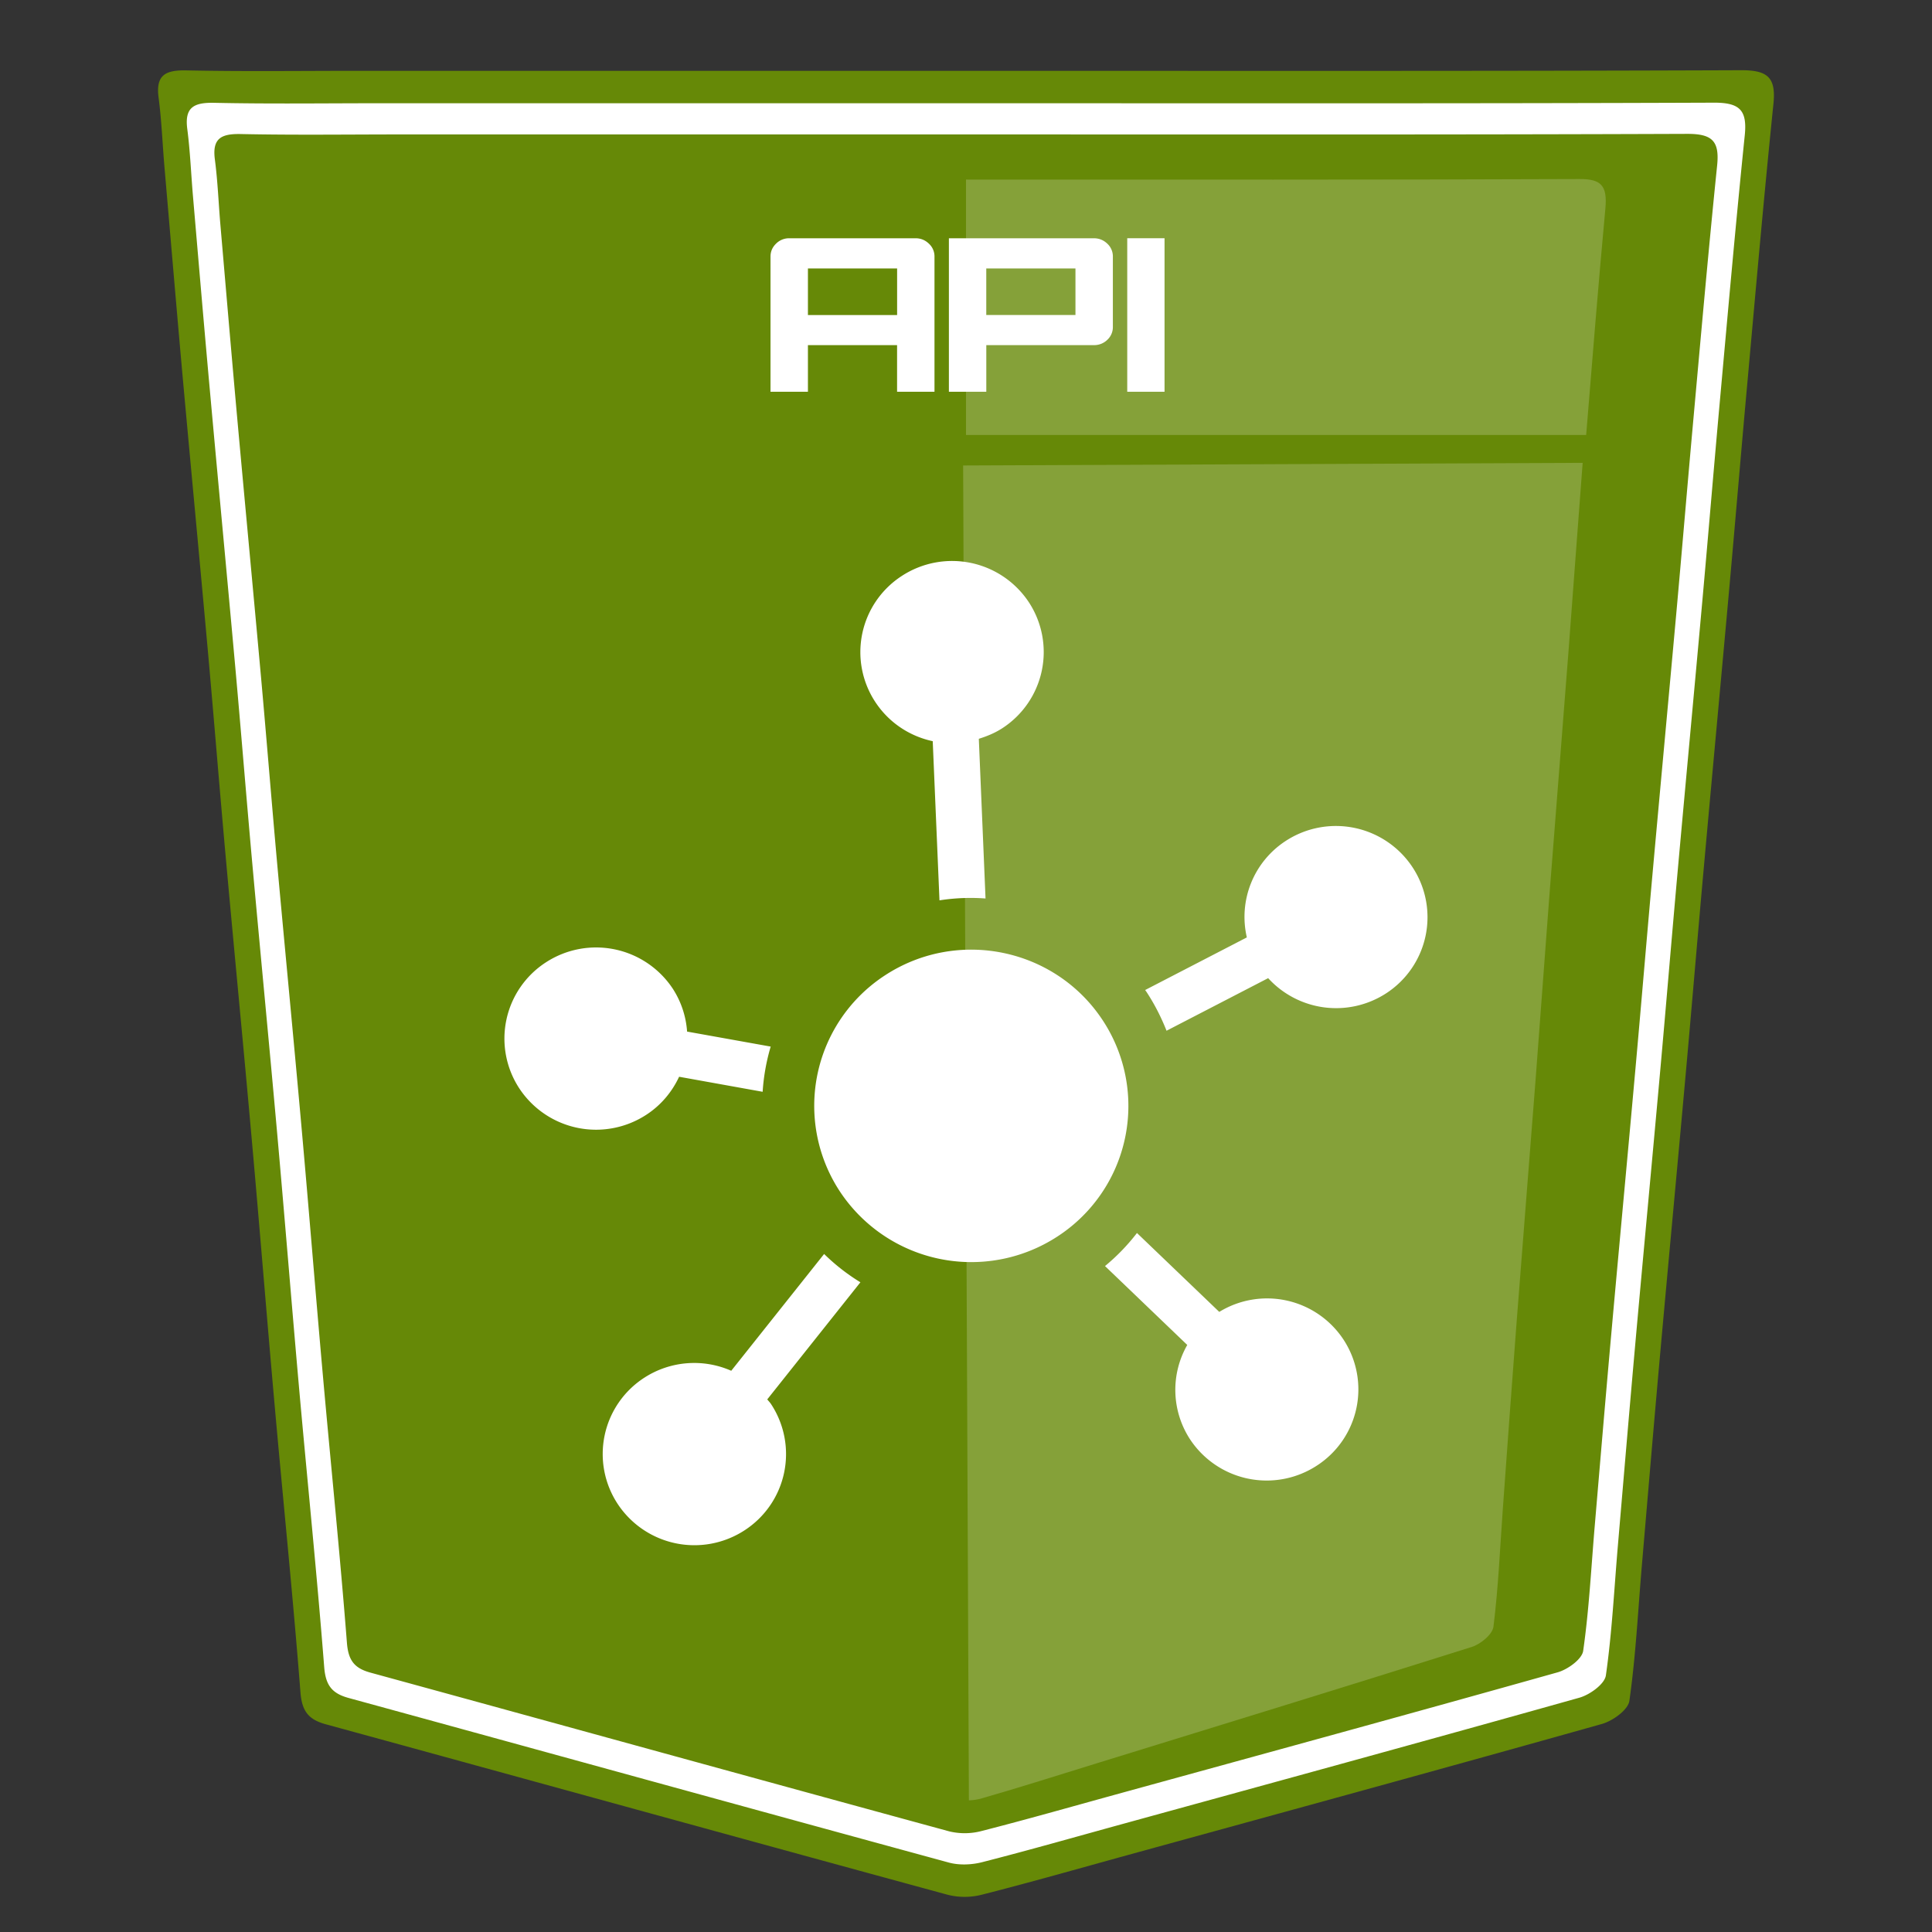 <svg xmlns="http://www.w3.org/2000/svg" width="55" height="55"><rect width="100%" height="100%" fill="#333333" stroke="none"/><path fill-rule="evenodd" clip-rule="evenodd" fill="#668907" d="M27.551 2.016c7.337 0 14.675.011 22.013-.017.764-.003.998.21.922.958-.27 2.633-.501 5.27-.739 7.906-.177 1.946-.339 3.894-.514 5.84-.239 2.662-.489 5.323-.728 7.985-.178 1.971-.341 3.944-.519 5.916-.239 2.662-.49 5.323-.729 7.985-.179 1.997-.347 3.995-.518 5.994-.109 1.28-.173 2.566-.354 3.837-.037.257-.474.571-.783.658-4.501 1.266-9.012 2.498-13.521 3.738-1.37.377-2.737.768-4.114 1.118a1.987 1.987 0 0 1-.978.009c-5.908-1.609-11.811-3.241-17.717-4.857-.496-.136-.678-.378-.719-.914-.212-2.716-.491-5.426-.732-8.14-.226-2.534-.428-5.072-.655-7.606-.237-2.663-.496-5.323-.736-7.984-.176-1.946-.332-3.894-.506-5.84-.242-2.687-.498-5.374-.741-8.061-.171-1.921-.334-3.842-.499-5.763-.058-.666-.082-1.336-.169-1.997-.085-.643.191-.789.789-.777 1.633.034 3.267.012 4.901.012h17.346z"/><path opacity=".2" fill-rule="evenodd" clip-rule="evenodd" fill="#FFF" d="M45.155 12.383c.175-2.15.348-4.301.547-6.448.061-.654-.125-.84-.729-.838-5.811.024-11.622.015-17.432.015H27.5v7.271h17.655zm-17.737.868l.164 38.002c.127-.005.255-.024.372-.059 1.089-.312 2.17-.658 3.254-.992 3.565-1.101 7.132-2.194 10.691-3.317.245-.077.59-.354.617-.579.139-1.111.186-2.237.267-3.358.127-1.749.253-3.498.387-5.247.179-2.33.367-4.66.547-6.99.133-1.726.255-3.452.388-5.178.18-2.33.367-4.66.547-6.99.131-1.704.252-3.408.384-5.112l.02-.255-17.638.075z"/><path fill-rule="evenodd" clip-rule="evenodd" fill="#FFF" d="M48.781 2.923c-7.077.027-14.154.016-21.232.016h-16.73c-1.576 0-3.152.022-4.727-.012-.576-.011-.842.13-.76.749.083.639.107 1.285.163 1.927.159 1.853.316 3.706.484 5.558.234 2.592.48 5.183.714 7.775.169 1.876.319 3.755.488 5.631.232 2.568.481 5.133.71 7.701.218 2.444.414 4.892.631 7.336.234 2.617.502 5.231.707 7.851.04.517.216.751.693.882 5.697 1.56 11.39 3.133 17.088 4.686.293.08.646.066.943-.009 1.328-.339 2.646-.716 3.968-1.079 4.349-1.196 8.699-2.385 13.041-3.605.298-.084.719-.388.754-.635.175-1.225.236-2.466.342-3.7.165-1.928.327-3.855.499-5.782.23-2.567.472-5.134.703-7.701.171-1.901.328-3.804.499-5.705.231-2.567.472-5.134.703-7.701.169-1.877.324-3.755.494-5.633.23-2.542.454-5.085.714-7.625.073-.722-.152-.928-.889-.925zm.103 1.78c-.251 2.45-.466 4.903-.688 7.355-.164 1.811-.314 3.623-.478 5.433-.224 2.476-.455 4.952-.678 7.428-.165 1.834-.317 3.669-.482 5.503-.222 2.477-.455 4.952-.677 7.429-.167 1.858-.323 3.717-.481 5.576-.102 1.191-.161 2.388-.33 3.569-.034.238-.44.531-.728.612-4.188 1.178-8.384 2.324-12.578 3.478-1.275.351-2.547.714-3.828 1.041a1.881 1.881 0 0 1-.91.009c-5.496-1.498-10.987-3.016-16.481-4.52-.461-.126-.63-.352-.669-.851-.197-2.526-.456-5.048-.681-7.572-.21-2.357-.398-4.718-.609-7.076-.221-2.477-.461-4.951-.686-7.428-.164-1.811-.308-3.622-.471-5.432-.226-2.5-.463-5-.689-7.5-.16-1.786-.312-3.573-.466-5.36-.053-.62-.076-1.243-.157-1.858-.079-.598.178-.734.735-.723 1.519.032 3.039.011 4.559.011h16.137c6.827 0 13.653.01 20.479-.016.71-.002.927.197.857.892z"/><path d="M22.471 6.783h3.595c.146 0 .272.052.378.154a.49.49 0 0 1 .159.365v3.851h-1.065V9.825H23v1.328h-1.065V7.302c0-.141.052-.263.157-.365a.52.52 0 0 1 .379-.154zm3.068 2.185V7.643H23v1.325h2.539zm5.603-2.185c.147 0 .274.052.381.154a.492.492 0 0 1 .158.365v2.004a.491.491 0 0 1-.158.368.532.532 0 0 1-.381.151h-3.064v1.328h-1.065v-4.37h4.129zm-3.065.86v1.325h2.539V7.643h-2.539zm4.013 3.509v-4.37h1.062v4.37H32.09zM21.94 29.794l-2.38-.427a2.573 2.573 0 0 0-.406-1.219 2.618 2.618 0 0 0-3.61-.754 2.585 2.585 0 0 0-.76 3.591 2.617 2.617 0 0 0 3.612.752c.425-.275.738-.658.937-1.084l2.378.428a5.84 5.84 0 0 1 .229-1.287zm6.116-4.216l-.191-4.546c.228-.071.453-.162.664-.298a2.585 2.585 0 0 0 .76-3.59 2.62 2.62 0 0 0-3.614-.75 2.583 2.583 0 0 0-.758 3.589c.392.596.987.978 1.636 1.117l.192 4.531a5.755 5.755 0 0 1 1.311-.053zm8.548-1.64a2.58 2.58 0 0 0-1.109 2.748L32.6 28.184l.042.059c.23.351.417.721.567 1.1l2.893-1.497a2.617 2.617 0 0 0 3.354.435 2.584 2.584 0 0 0 .758-3.589 2.613 2.613 0 0 0-3.61-.754zM34.71 37.347l-2.343-2.246a5.814 5.814 0 0 1-.91.941l2.342 2.246a2.574 2.574 0 0 0 .079 2.686 2.614 2.614 0 0 0 3.61.749 2.584 2.584 0 0 0 .759-3.587 2.605 2.605 0 0 0-3.537-.789zm-11.249-1.649l-2.644 3.325a2.614 2.614 0 0 0-2.477.199 2.584 2.584 0 0 0-.758 3.589 2.617 2.617 0 0 0 3.611.756 2.586 2.586 0 0 0 .759-3.593c-.032-.049-.073-.09-.11-.136l2.652-3.334a5.783 5.783 0 0 1-1.033-.806zm1.745-7.94c2.067-1.342 4.84-.763 6.189 1.292a4.431 4.431 0 0 1-1.299 6.155 4.487 4.487 0 0 1-6.19-1.292 4.433 4.433 0 0 1 1.3-6.155z" fill="#FFF"/></svg>